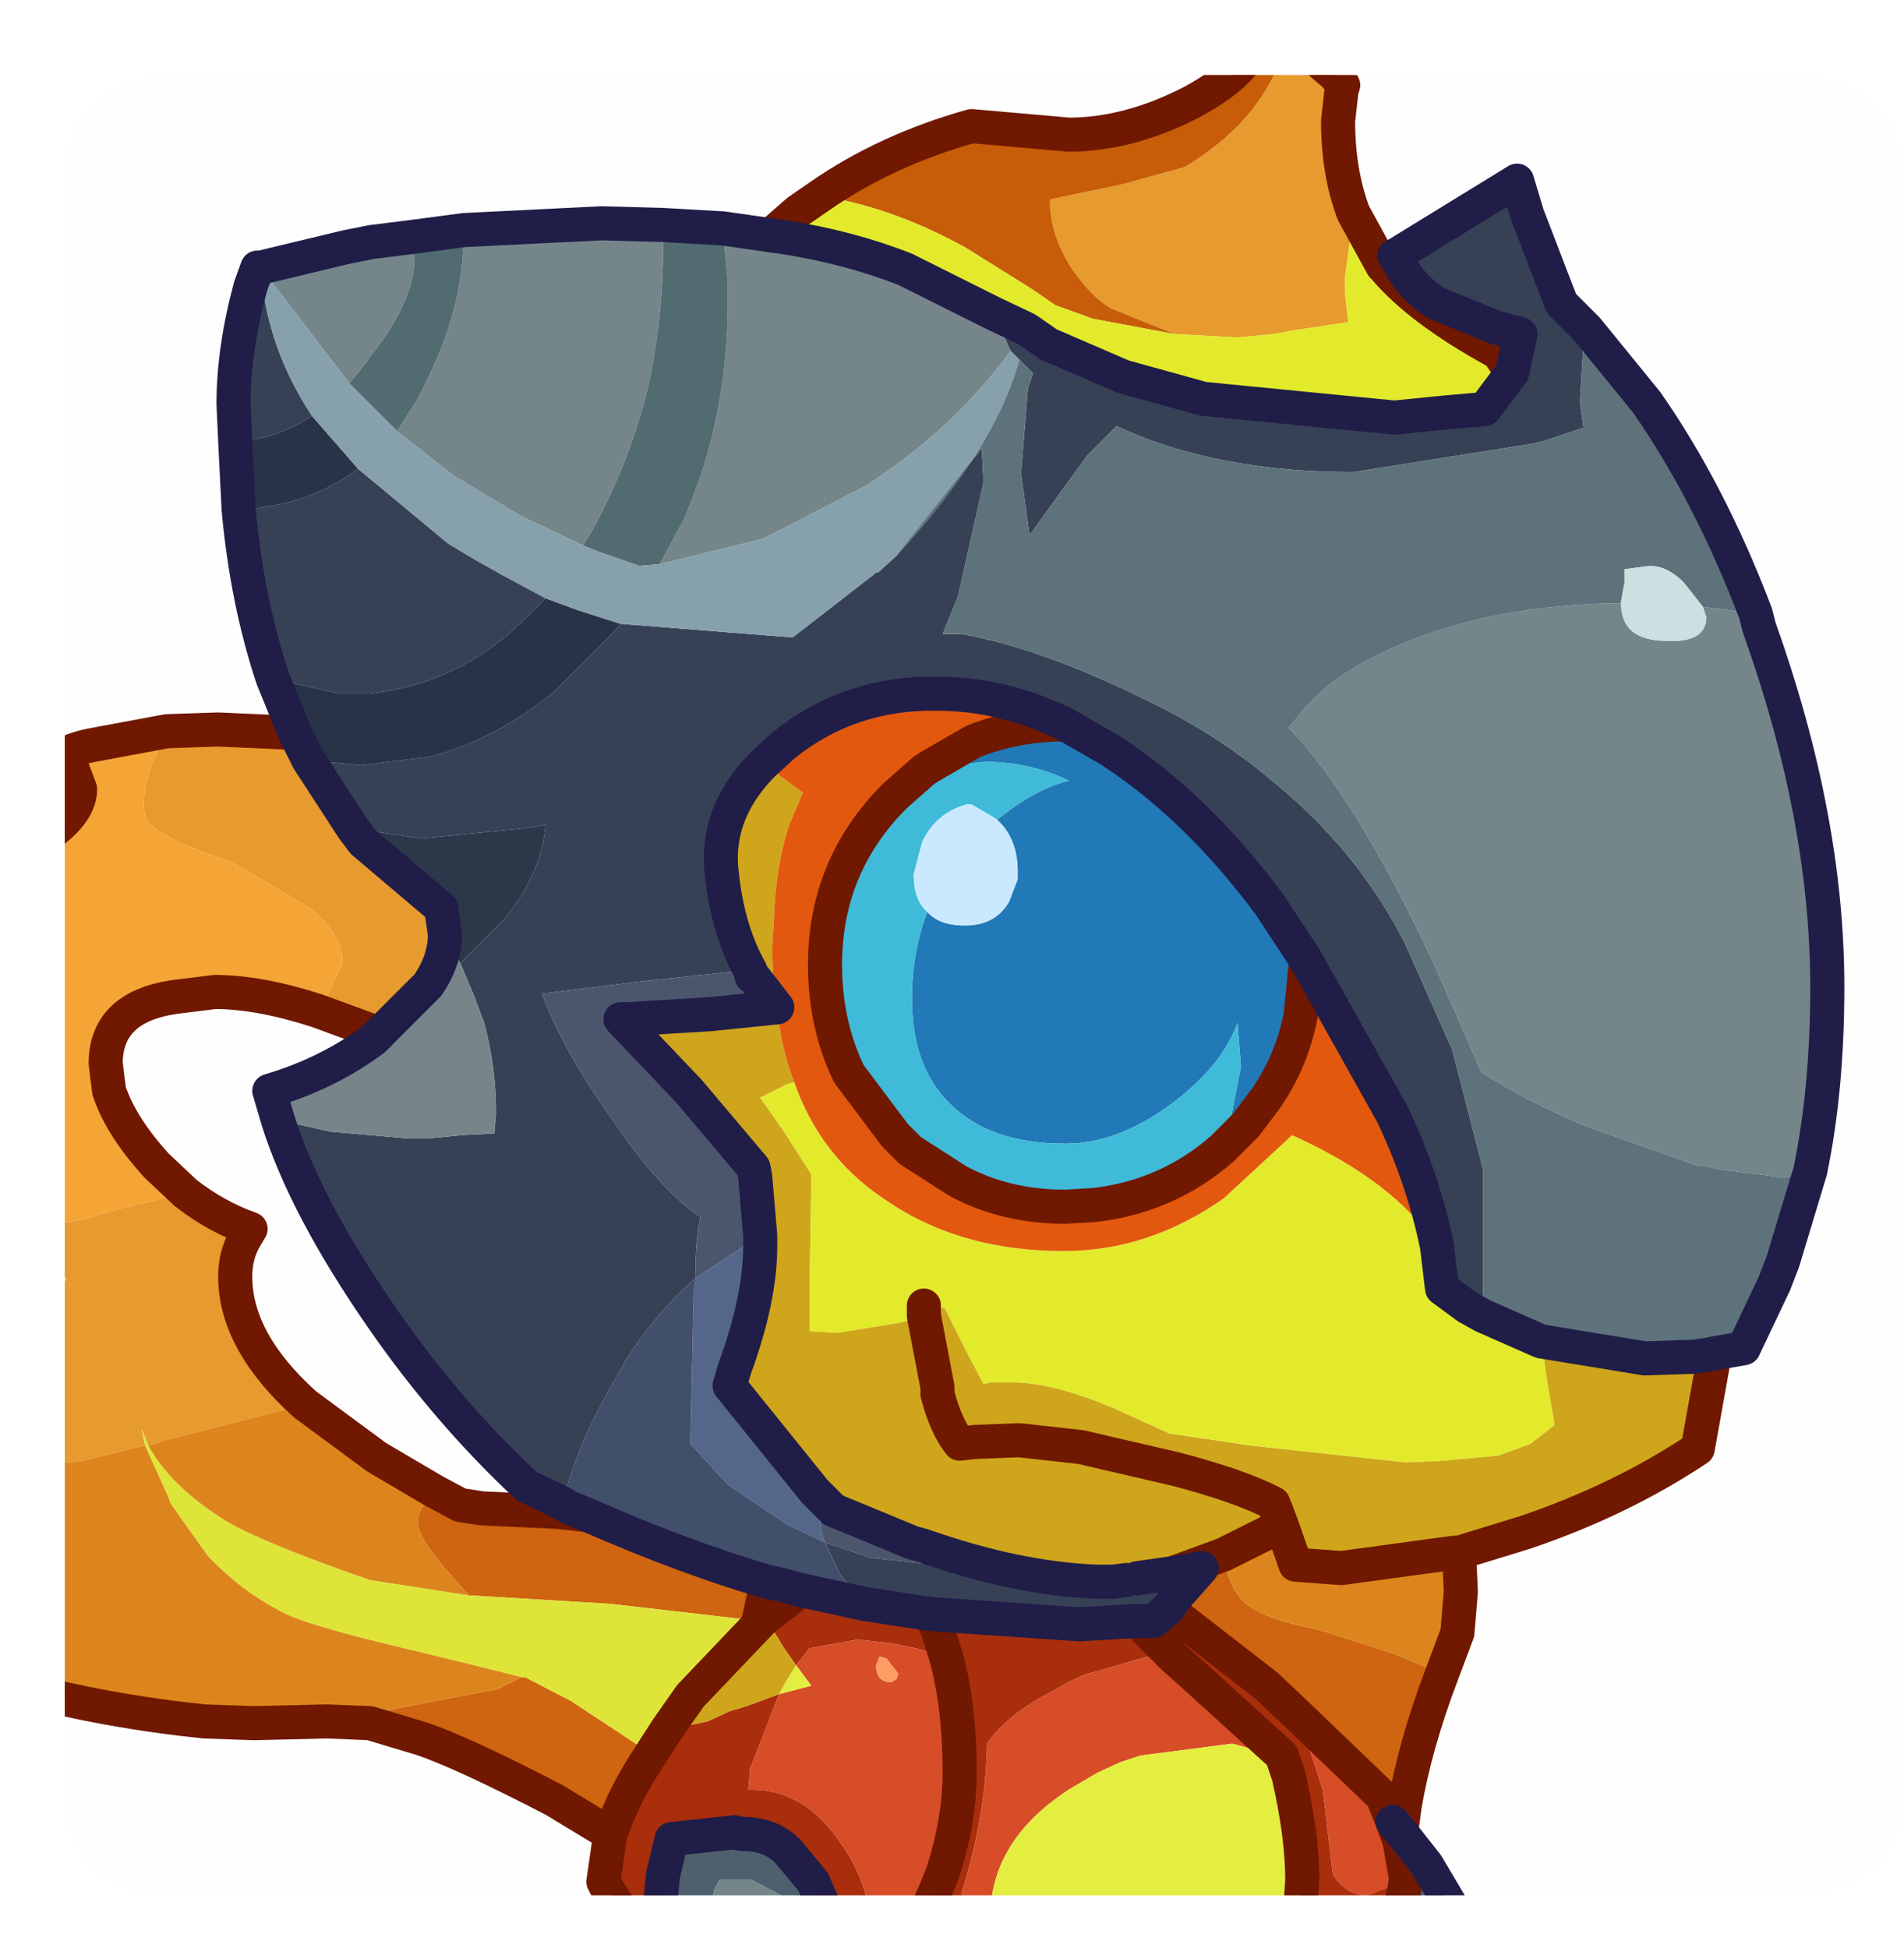 <?xml version="1.0" encoding="UTF-8" standalone="no"?>
<svg xmlns:ffdec="https://www.free-decompiler.com/flash" xmlns:xlink="http://www.w3.org/1999/xlink" ffdec:objectType="frame" height="57.15px" width="55.85px" xmlns="http://www.w3.org/2000/svg">
  <g transform="matrix(1.0, 0.0, 0.0, 1.0, 1.9, 2.2)">
    <clipPath id="clipPath0" transform="matrix(1.0, 0.0, 0.0, 1.0, 0.0, 0.0)">
      <path d="M50.5 0.0 Q53.95 0.0 53.95 3.3 L53.95 50.15 Q53.95 53.4 50.5 53.4 L3.3 53.4 Q0.0 53.4 0.0 50.15 L0.0 3.3 Q0.0 0.0 3.3 0.0 L50.5 0.0" fill="#000000" fill-rule="evenodd" stroke="none"/>
    </clipPath>
    <g clip-path="url(#clipPath0)">
      <use ffdec:characterId="2" height="57.15" transform="matrix(1.0, 0.0, 0.0, 1.0, -1.9, -2.2)" width="54.1" xlink:href="#shape1"/>
    </g>
    <use ffdec:characterId="3" height="53.4" transform="matrix(1.0, 0.0, 0.0, 1.0, 0.0, 0.0)" width="53.95" xlink:href="#shape2"/>
  </g>
  <defs>
    <g id="shape1" transform="matrix(1.0, 0.0, 0.0, 1.0, 1.9, 2.2)">
      <path d="M35.8 -1.25 L37.25 0.0 37.5 0.3 37.45 0.45 37.35 1.35 Q37.35 2.85 37.8 4.05 L37.8 4.1 37.55 5.95 37.55 6.4 37.65 7.25 36.0 7.5 35.45 7.6 34.4 7.7 32.55 7.6 30.7 6.85 Q30.15 6.55 29.55 5.7 28.9 4.7 28.9 3.7 L28.9 3.65 31.05 3.2 32.85 2.7 Q34.5 1.7 35.25 0.4 35.8 -0.5 35.8 -1.2 L35.8 -1.25 M-1.4 40.85 L-1.4 35.9 -1.35 35.85 -1.15 35.8 -0.75 35.65 0.05 35.35 0.0 35.25 -0.5 34.55 -0.9 33.95 -0.95 33.9 0.6 33.55 1.65 33.25 3.55 32.8 Q4.45 33.5 5.45 33.85 L5.3 34.1 Q5.0 34.6 5.0 35.25 5.0 37.15 7.05 39.0 L2.95 40.05 2.8 40.1 2.45 40.2 2.25 39.7 2.35 40.2 0.55 40.65 -1.1 40.85 -1.2 40.85 -1.4 40.85 M3.0 19.25 L4.5 19.2 6.75 19.3 6.85 19.5 7.15 20.1 8.45 22.1 8.75 22.5 11.05 24.45 11.05 24.5 11.15 25.2 11.15 25.35 Q11.1 26.05 10.65 26.7 L9.2 28.15 8.9 28.0 7.4 27.45 7.65 27.1 8.15 26.05 8.15 25.95 Q8.05 25.05 7.05 24.35 L5.95 23.7 5.0 23.15 3.95 22.75 Q2.75 22.3 2.45 21.9 2.0 21.25 3.0 19.25" fill="#e89b2e" fill-rule="evenodd" stroke="none"/>
      <path d="M40.4 46.9 Q39.6 49.0 39.3 50.8 L39.2 51.55 38.95 51.25 39.2 51.55 39.15 51.8 38.95 51.25 38.65 50.5 36.2 48.15 35.25 47.25 32.35 45.0 32.6 44.65 33.35 43.8 32.55 43.95 32.5 43.95 34.0 43.4 Q34.1 44.35 34.65 44.85 35.2 45.3 36.75 45.6 L38.95 46.3 40.4 46.9 M16.0 51.6 L14.35 50.6 Q11.65 49.2 10.45 48.8 L8.95 48.35 7.7 48.3 8.0 48.25 12.7 47.35 13.4 47.0 13.5 47.0 14.85 47.7 17.2 49.25 Q16.4 50.45 16.05 51.5 L16.0 51.6 M10.85 41.55 L11.6 41.95 12.25 42.05 14.45 42.15 15.35 42.25 Q18.2 43.5 20.6 44.2 L20.35 45.35 16.0 44.85 11.85 44.6 11.1 43.75 Q10.35 42.85 10.35 42.45 10.35 42.1 10.85 41.55" fill="#d06411" fill-rule="evenodd" stroke="none"/>
      <path d="M-1.4 35.9 L-1.4 32.8 -0.95 33.9 -0.9 33.95 -0.5 34.55 0.0 35.25 0.05 35.35 -0.75 35.65 -1.15 35.8 -1.35 35.85 -1.4 35.9 M2.35 40.2 L2.25 39.7 2.45 40.2 Q3.1 41.4 4.7 42.4 L5.05 42.6 Q6.35 43.25 8.95 44.15 L11.85 44.6 16.0 44.85 20.35 45.35 20.35 45.45 18.35 47.55 17.65 48.55 17.2 49.25 14.85 47.7 13.5 47.0 13.4 47.0 11.8 46.6 10.15 46.2 Q6.95 45.45 6.3 45.05 5.15 44.45 4.2 43.45 L3.1 41.9 3.05 41.75 2.35 40.2" fill="#dfe638" fill-rule="evenodd" stroke="none"/>
      <path d="M-1.4 32.8 L-1.4 22.85 -1.05 22.65 Q0.45 21.8 0.45 20.95 L0.15 20.15 -0.05 19.95 Q0.3 19.75 0.85 19.65 L3.0 19.25 Q2.0 21.25 2.45 21.9 2.75 22.3 3.95 22.75 L5.0 23.15 5.95 23.7 7.05 24.35 Q8.05 25.05 8.15 25.95 L8.15 26.05 7.65 27.1 7.4 27.45 Q5.7 26.9 4.4 26.9 L3.2 27.05 Q1.2 27.35 1.2 29.0 L1.3 29.8 Q1.65 30.85 2.7 32.0 L3.55 32.8 1.65 33.25 0.6 33.55 -0.95 33.9 -1.4 32.8" fill="#f5a636" fill-rule="evenodd" stroke="none"/>
      <path d="M40.9 43.35 L40.95 44.5 40.85 45.7 40.4 46.9 38.95 46.3 36.75 45.6 Q35.2 45.3 34.65 44.85 34.1 44.35 34.0 43.4 L34.7 43.05 35.7 42.55 36.1 43.7 37.45 43.8 40.75 43.35 40.9 43.35 M7.7 48.3 L7.65 48.3 5.55 48.35 4.1 48.3 Q1.2 48.0 -1.4 47.3 L-1.4 40.85 -1.2 40.85 -1.1 40.85 0.55 40.65 2.35 40.2 3.05 41.75 3.1 41.9 4.2 43.45 Q5.15 44.45 6.3 45.05 6.95 45.45 10.15 46.2 L11.8 46.6 13.4 47.0 12.7 47.35 8.0 48.25 7.7 48.3 M7.05 39.0 L9.15 40.55 10.85 41.55 Q10.35 42.1 10.35 42.45 10.35 42.85 11.1 43.75 L11.85 44.6 8.95 44.15 Q6.35 43.25 5.05 42.6 L4.7 42.4 Q3.1 41.4 2.45 40.2 L2.8 40.1 2.95 40.05 7.05 39.0" fill="#dd861c" fill-rule="evenodd" stroke="none"/>
      <path d="M39.05 54.45 L36.2 54.45 36.3 52.95 Q36.3 51.65 35.9 49.9 L35.75 49.45 35.7 49.3 32.95 46.8 32.3 46.6 31.75 46.4 30.2 46.85 30.0 46.9 Q29.7 47.0 29.35 47.2 L28.9 47.45 Q27.65 48.1 27.05 48.95 L27.05 49.05 Q27.0 51.15 26.3 53.35 L27.2 54.45 25.0 54.45 22.0 54.45 22.2 54.0 22.3 53.8 21.95 53.0 21.2 52.1 Q20.7 51.6 19.9 51.6 L19.85 51.6 19.65 51.55 17.8 51.75 17.55 52.8 17.45 53.8 17.4 54.45 16.7 54.45 15.85 53.1 15.8 53.0 16.0 51.6 16.05 51.5 Q16.4 50.45 17.2 49.25 L17.65 48.55 18.85 48.3 19.5 48.0 20.0 47.85 20.95 47.5 20.1 49.7 20.05 50.3 20.15 50.3 Q21.7 50.3 22.75 51.85 23.5 52.9 23.65 54.15 24.8 53.8 25.55 53.25 L25.75 52.75 Q26.25 51.2 26.25 49.8 26.25 47.85 25.85 46.4 L24.95 46.15 24.2 46.0 23.25 45.9 21.85 46.15 21.45 46.65 21.1 46.15 20.55 45.25 21.6 44.45 20.55 45.25 20.35 45.45 20.35 45.35 20.6 44.2 21.05 44.3 21.6 44.45 23.45 44.85 25.4 45.15 25.6 45.6 25.85 46.4 25.6 45.6 25.4 45.15 29.75 45.45 31.45 45.35 32.55 46.45 32.95 46.8 32.55 46.45 31.45 45.35 31.95 45.35 32.35 45.0 35.25 47.25 36.2 48.15 36.9 50.3 37.2 52.8 Q37.6 53.4 38.2 53.4 L38.85 53.15 39.05 53.1 39.35 52.95 39.05 54.45 M25.0 54.45 L25.55 53.25 25.0 54.45" fill="#aa2e0c" fill-rule="evenodd" stroke="none"/>
      <path d="M21.45 46.65 L21.85 46.15 23.25 45.9 24.2 46.0 24.95 46.15 25.85 46.4 Q26.25 47.85 26.25 49.8 26.25 51.2 25.75 52.75 L25.55 53.25 Q24.8 53.8 23.65 54.15 23.5 52.9 22.75 51.85 21.7 50.3 20.15 50.3 L20.05 50.3 20.1 49.7 20.95 47.5 21.9 47.25 21.45 46.65 M24.4 47.05 L24.45 46.9 24.1 46.45 23.9 46.4 23.8 46.65 Q23.8 47.15 24.25 47.15 L24.4 47.05 M27.2 54.45 L26.3 53.35 Q27.0 51.15 27.05 49.05 L27.05 48.95 Q27.65 48.1 28.9 47.45 L29.35 47.2 Q29.7 47.0 30.0 46.9 L30.2 46.85 31.75 46.4 32.3 46.6 32.95 46.8 35.7 49.3 35.75 49.45 35.5 49.3 34.25 48.95 31.55 49.3 30.95 49.5 30.3 49.8 29.45 50.3 Q27.15 51.8 27.15 54.05 L27.2 54.45 M36.2 48.15 L38.65 50.5 38.95 51.25 39.15 51.8 39.35 52.95 39.05 53.1 38.85 53.15 38.2 53.4 Q37.6 53.4 37.2 52.8 L36.9 50.3 36.2 48.15" fill="#d74d27" fill-rule="evenodd" stroke="none"/>
      <path d="M39.95 52.5 L40.75 53.85 41.1 54.45 39.05 54.45 39.35 52.95 39.95 52.5 M18.85 54.45 L17.4 54.45 17.45 53.8 17.55 52.8 17.8 51.75 19.65 51.55 19.85 51.6 19.9 51.6 Q20.7 51.6 21.2 52.1 L21.95 53.0 22.3 53.8 22.2 54.0 21.3 53.55 20.15 52.95 19.2 52.95 19.05 53.25 19.0 53.45 18.85 54.2 18.85 54.45" fill="#4e606d" fill-rule="evenodd" stroke="none"/>
      <path d="M36.2 54.45 L27.2 54.45 27.15 54.05 Q27.15 51.8 29.45 50.3 L30.3 49.8 30.95 49.5 31.55 49.3 34.25 48.95 35.5 49.3 35.75 49.45 35.9 49.9 Q36.3 51.65 36.3 52.95 L36.2 54.45 M21.45 46.65 L21.9 47.25 20.95 47.5 21.2 47.05 21.45 46.65" fill="#e5ef41" fill-rule="evenodd" stroke="none"/>
      <path d="M48.4 37.5 L47.9 40.3 Q45.65 41.8 42.85 42.75 L40.9 43.35 40.75 43.35 37.45 43.8 36.1 43.7 35.7 42.55 34.7 43.05 34.0 43.4 32.5 43.95 31.45 44.1 31.15 44.15 30.75 44.2 30.25 44.2 Q27.9 44.1 25.2 43.15 L24.85 43.05 22.55 42.1 22.0 41.55 19.5 38.45 19.65 37.95 Q20.4 35.9 20.4 34.35 L20.4 34.05 20.25 32.3 20.2 32.05 18.3 29.8 16.3 27.7 16.5 27.7 18.95 27.55 20.9 27.35 20.2 26.45 20.15 26.45 20.1 26.25 Q19.4 25.0 19.25 23.2 19.15 21.55 20.5 20.2 L21.1 20.65 21.65 21.05 21.25 22.0 Q20.85 23.2 20.8 24.8 L20.75 25.6 Q20.75 26.5 20.9 27.35 21.0 28.55 21.4 29.55 L21.2 29.6 20.4 30.0 21.1 31.0 21.9 32.25 21.85 35.5 21.85 35.8 21.85 36.85 22.65 36.9 24.5 36.6 25.2 36.4 25.6 38.5 25.6 38.6 25.6 38.7 Q25.85 39.65 26.25 40.15 L26.7 40.1 28.0 40.05 29.8 40.25 32.6 40.9 Q34.5 41.4 35.45 41.9 L35.55 42.15 35.7 42.55 35.55 42.15 35.45 41.9 Q34.5 41.4 32.6 40.9 L29.8 40.25 28.0 40.05 26.7 40.1 26.25 40.15 Q25.85 39.65 25.6 38.7 L25.6 38.6 25.6 38.5 25.25 36.4 25.8 36.15 26.45 37.45 26.95 38.4 27.15 38.35 27.8 38.35 Q28.8 38.35 30.25 38.9 L30.75 39.1 32.4 39.85 34.75 40.2 39.35 40.7 40.4 40.65 42.05 40.5 43.0 40.15 43.7 39.6 43.5 38.45 43.35 37.4 43.3 37.15 46.35 37.65 47.8 37.6 48.15 37.55 48.4 37.5 M17.65 48.55 L18.35 47.55 20.35 45.45 20.55 45.25 21.1 46.15 21.45 46.65 21.2 47.05 20.95 47.5 20.0 47.85 19.5 48.0 18.85 48.3 17.65 48.55" fill="#d0a61c" fill-rule="evenodd" stroke="none"/>
      <path d="M22.15 3.55 Q24.1 2.2 26.6 1.5 L29.45 1.75 Q31.2 1.75 33.05 0.8 35.0 -0.25 35.0 -1.4 L34.95 -1.7 35.8 -1.25 35.8 -1.2 Q35.8 -0.5 35.25 0.4 34.5 1.7 32.85 2.7 L31.05 3.2 28.9 3.65 28.9 3.7 Q28.9 4.7 29.55 5.7 30.15 6.55 30.7 6.85 L32.55 7.6 30.15 7.15 29.05 6.75 28.4 6.3 26.4 5.05 Q24.2 3.85 22.15 3.55" fill="#c85d09" fill-rule="evenodd" stroke="none"/>
      <path d="M37.8 4.05 L38.65 5.6 38.7 5.65 Q39.75 6.9 42.05 8.15 L42.45 8.75 42.4 8.8 41.65 9.8 40.5 9.9 39.0 10.05 33.4 9.5 31.05 8.85 28.85 7.9 28.35 7.55 28.2 7.45 27.25 7.0 24.65 5.7 Q23.0 5.05 21.05 4.75 L20.7 4.7 21.5 4.0 22.15 3.55 Q24.2 3.85 26.4 5.05 L28.4 6.3 29.05 6.75 30.15 7.15 32.55 7.6 34.4 7.7 35.45 7.6 36.0 7.5 37.65 7.25 37.55 6.4 37.55 5.95 37.8 4.1 37.8 4.05 M41.6 36.4 L43.3 37.15 43.35 37.4 43.5 38.45 43.7 39.6 43.0 40.15 42.05 40.5 40.4 40.65 39.35 40.7 34.75 40.2 32.4 39.85 30.75 39.1 30.25 38.9 Q28.8 38.35 27.8 38.35 L27.15 38.35 26.95 38.4 26.45 37.45 25.8 36.15 25.25 36.4 25.2 36.1 25.2 36.4 24.5 36.6 22.65 36.9 21.85 36.85 21.85 35.8 21.85 35.5 21.9 32.25 21.1 31.0 20.4 30.0 21.2 29.6 21.4 29.55 Q22.15 31.7 24.0 32.95 L24.3 33.15 Q26.4 34.5 29.3 34.5 31.8 34.5 34.0 32.95 L36.0 31.1 Q39.0 32.45 40.25 34.35 L40.4 35.6 41.15 36.15 41.6 36.4" fill="#e4eb2c" fill-rule="evenodd" stroke="none"/>
      <path d="M40.25 34.35 Q39.0 32.45 36.0 31.1 L34.0 32.95 Q31.8 34.5 29.3 34.5 26.4 34.5 24.3 33.15 L24.0 32.95 Q22.15 31.7 21.4 29.55 21.0 28.55 20.9 27.35 20.75 26.5 20.75 25.6 L20.8 24.8 Q20.85 23.2 21.25 22.0 L21.65 21.05 21.1 20.65 20.5 20.2 21.1 19.65 Q23.05 18.1 25.6 18.15 27.5 18.15 29.35 19.05 27.9 19.05 26.65 19.55 L25.35 20.3 25.2 20.4 24.35 21.15 Q22.3 23.2 22.3 26.1 22.3 27.85 23.0 29.3 L24.35 31.1 24.8 31.55 26.2 32.45 Q27.6 33.2 29.35 33.2 L30.2 33.15 Q32.35 32.9 33.95 31.5 L34.05 31.4 34.2 31.25 34.35 31.1 34.65 30.8 35.25 30.0 Q36.0 28.9 36.25 27.6 L36.4 26.1 36.4 25.95 38.95 30.5 Q39.85 32.4 40.25 34.35" fill="#e3580e" fill-rule="evenodd" stroke="none"/>
      <path d="M29.35 19.05 L30.65 19.8 Q33.2 21.45 35.35 24.35 L36.4 25.95 36.4 26.1 36.25 27.6 Q36.0 28.9 35.25 30.0 L34.65 30.8 34.35 31.1 34.2 31.25 34.05 31.4 34.5 29.1 34.4 27.8 Q34.0 28.95 32.7 30.0 31.0 31.35 29.35 31.35 27.3 31.35 26.15 30.35 24.85 29.25 24.85 27.1 24.85 25.75 25.3 24.55 25.65 24.95 26.4 24.95 27.3 24.95 27.7 24.25 L27.95 23.6 27.95 23.35 Q27.95 22.4 27.35 21.85 28.45 20.95 29.45 20.7 28.3 20.15 27.0 20.15 L26.0 20.25 25.2 20.4 25.35 20.3 26.65 19.55 Q27.9 19.05 29.35 19.05" fill="#2179b8" fill-rule="evenodd" stroke="none"/>
      <path d="M34.05 31.4 L33.95 31.5 Q32.35 32.9 30.2 33.15 L29.35 33.2 Q27.6 33.2 26.2 32.45 L24.8 31.55 24.35 31.1 23.0 29.3 Q22.3 27.85 22.3 26.1 22.3 23.2 24.35 21.15 L25.2 20.4 26.0 20.25 27.0 20.15 Q28.3 20.15 29.45 20.7 28.45 20.95 27.35 21.85 L27.2 21.75 26.6 21.4 26.45 21.4 Q25.55 21.65 25.15 22.5 L24.9 23.45 Q24.9 24.2 25.3 24.55 24.85 25.75 24.85 27.1 24.85 29.25 26.15 30.35 27.3 31.35 29.35 31.35 31.0 31.35 32.7 30.0 34.0 28.95 34.4 27.8 L34.5 29.1 34.05 31.4" fill="#3fbbd9" fill-rule="evenodd" stroke="none"/>
      <path d="M25.3 24.55 Q24.9 24.2 24.9 23.45 L25.15 22.5 Q25.55 21.65 26.45 21.4 L26.6 21.4 27.2 21.75 27.35 21.85 Q27.95 22.4 27.95 23.35 L27.95 23.6 27.7 24.25 Q27.3 24.95 26.4 24.95 25.65 24.95 25.3 24.55" fill="#cbe9ff" fill-rule="evenodd" stroke="none"/>
      <path d="M24.4 47.05 L24.25 47.15 Q23.8 47.15 23.8 46.65 L23.9 46.4 24.1 46.45 24.45 46.9 24.4 47.05" fill="#ff9e62" fill-rule="evenodd" stroke="none"/>
      <path d="M49.6 15.8 L49.7 16.2 Q51.7 21.8 51.7 26.75 51.7 29.75 51.2 32.15 L50.45 32.35 48.5 32.1 48.1 32.0 47.9 32.0 44.65 30.85 Q42.85 30.1 41.55 29.25 L40.15 26.05 Q37.85 21.15 35.9 19.15 L36.15 18.85 Q37.0 17.7 38.75 16.9 41.5 15.6 45.3 15.5 L45.65 15.5 Q45.65 16.6 47.0 16.6 L47.2 16.6 47.3 16.6 Q48.15 16.55 48.15 15.9 L48.05 15.6 49.6 15.8 M22.0 54.45 L18.85 54.45 18.85 54.2 19.0 53.45 19.05 53.25 19.2 52.95 20.15 52.95 21.3 53.55 22.2 54.0 22.0 54.45 M5.75 5.65 L8.25 5.05 9.0 4.9 10.2 4.75 10.25 5.45 Q10.25 6.35 9.45 7.6 L8.75 8.55 8.35 9.05 5.75 5.65 M11.7 4.55 L15.75 4.35 17.55 4.4 17.55 5.0 Q17.55 7.3 17.05 9.4 16.5 11.5 15.45 13.4 L15.2 13.8 13.4 12.95 11.4 11.75 9.75 10.45 10.35 9.5 10.55 9.1 Q11.7 6.85 11.7 4.7 L11.7 4.55 M19.3 4.5 L20.7 4.7 21.05 4.75 Q23.0 5.05 24.65 5.7 L27.25 7.0 27.75 8.1 Q26.05 10.4 23.5 12.05 L20.5 13.6 17.45 14.35 18.15 13.05 Q19.45 10.1 19.45 6.65 L19.45 6.55 19.45 6.1 19.3 4.5" fill="#74878b" fill-rule="evenodd" stroke="none"/>
      <path d="M42.45 8.75 L42.7 7.6 41.95 7.4 40.25 6.7 Q39.5 6.25 39.1 5.45 L39.0 5.3 39.1 5.25 42.6 3.1 42.9 4.1 43.9 6.7 44.65 7.45 44.55 7.8 44.45 9.5 44.45 9.65 44.55 10.35 43.5 10.7 43.15 10.8 37.8 11.65 Q33.75 11.65 30.85 10.3 L30.0 11.15 28.3 13.5 28.05 11.7 28.25 9.2 28.4 8.75 28.15 8.5 28.0 8.35 27.75 8.1 27.25 7.0 28.2 7.45 28.35 7.55 28.85 7.9 31.05 8.85 33.4 9.5 39.0 10.05 40.5 9.9 41.65 9.8 42.4 8.8 42.45 8.75 M6.1 17.7 Q5.35 15.45 5.1 12.75 7.15 12.65 8.6 11.55 L11.25 13.75 12.0 14.2 12.8 14.65 14.1 15.35 13.4 16.05 Q11.55 17.85 8.95 18.15 L8.05 18.15 6.1 17.7 M5.0 10.75 L4.95 9.65 Q4.95 8.05 5.45 6.2 L5.65 5.65 5.75 5.65 Q5.9 7.95 7.25 10.0 6.2 10.7 5.0 10.75 M24.4 14.1 L26.9 10.95 26.95 11.95 26.2 15.3 25.75 16.4 26.3 16.4 Q28.6 16.8 31.65 18.3 33.75 19.3 35.35 20.65 37.9 22.7 39.3 25.45 L40.7 28.6 41.6 32.1 41.6 33.6 41.6 35.9 41.6 36.4 41.15 36.15 40.4 35.6 40.25 34.35 Q39.85 32.4 38.95 30.5 L36.4 25.95 35.35 24.35 Q33.2 21.45 30.65 19.8 L29.35 19.05 Q27.5 18.15 25.6 18.15 23.05 18.1 21.1 19.65 L20.5 20.2 Q19.15 21.55 19.25 23.2 19.4 25.0 20.1 26.25 L16.8 26.6 14.0 26.95 Q14.6 28.6 16.1 30.7 17.5 32.75 18.65 33.5 18.5 34.1 18.5 35.3 17.4 36.25 16.45 37.7 L16.35 37.9 15.95 38.6 15.5 39.45 Q14.9 40.7 14.6 41.9 L13.55 41.4 Q11.2 39.2 9.3 36.45 7.05 33.2 6.25 30.65 L7.8 31.0 10.1 31.2 10.65 31.2 11.65 31.1 12.6 31.05 12.65 30.45 Q12.65 29.1 12.3 27.8 L12.0 27.0 11.6 26.05 12.9 24.75 Q14.0 23.4 14.1 22.0 L13.5 22.1 10.45 22.4 8.45 22.1 7.15 20.1 8.7 20.25 10.7 20.0 Q12.65 19.5 14.4 18.05 L16.1 16.35 16.3 16.1 21.35 16.5 23.8 14.6 23.85 14.6 24.4 14.1 M30.25 44.2 L30.75 44.2 31.15 44.15 31.45 44.1 32.5 43.95 32.55 43.95 33.35 43.8 32.6 44.65 32.35 45.0 31.95 45.35 31.45 45.35 29.75 45.45 25.4 45.15 23.45 44.85 22.75 44.0 22.3 43.05 23.65 43.5 30.25 44.2" fill="#374156" fill-rule="evenodd" stroke="none"/>
      <path d="M6.75 19.3 L6.1 17.7 8.05 18.15 8.95 18.15 Q11.55 17.85 13.4 16.05 L14.1 15.35 15.05 15.7 16.3 16.1 16.1 16.35 14.4 18.05 Q12.65 19.5 10.7 20.0 L8.7 20.25 7.15 20.1 6.85 19.5 6.75 19.3 M5.1 12.75 L5.0 10.75 Q6.2 10.7 7.25 10.0 L8.6 11.55 Q7.15 12.65 5.1 12.75" fill="#293348" fill-rule="evenodd" stroke="none"/>
      <path d="M10.2 4.75 L11.7 4.55 11.7 4.7 Q11.7 6.85 10.55 9.1 L10.35 9.5 9.75 10.45 8.35 9.05 8.75 8.55 9.45 7.6 Q10.25 6.35 10.25 5.45 L10.2 4.75 M17.55 4.4 L19.3 4.5 19.45 6.1 19.45 6.55 19.45 6.65 Q19.45 10.1 18.15 13.05 L17.45 14.35 16.85 14.4 15.7 14.0 15.2 13.8 15.45 13.4 Q16.5 11.5 17.05 9.4 17.55 7.3 17.55 5.0 L17.55 4.4" fill="#526b70" fill-rule="evenodd" stroke="none"/>
      <path d="M27.75 8.1 L28.0 8.35 Q27.3 10.95 24.4 14.1 L23.85 14.6 23.8 14.6 21.35 16.5 16.3 16.1 15.05 15.7 14.1 15.35 12.8 14.65 12.0 14.2 11.25 13.75 8.6 11.55 7.25 10.0 Q5.9 7.95 5.75 5.65 L8.35 9.05 9.75 10.45 11.4 11.75 13.4 12.95 15.2 13.8 15.7 14.0 16.85 14.4 17.45 14.35 20.5 13.6 23.5 12.05 Q26.05 10.4 27.75 8.1" fill="#87a1ad" fill-rule="evenodd" stroke="none"/>
      <path d="M44.65 7.45 L46.4 9.6 Q48.25 12.25 49.6 15.8 L48.05 15.6 47.5 14.9 47.4 14.8 Q46.95 14.4 46.5 14.4 L45.75 14.5 45.75 14.9 45.65 15.45 45.65 15.5 45.3 15.5 Q41.5 15.6 38.75 16.9 37.0 17.7 36.15 18.85 L35.9 19.15 Q37.85 21.15 40.15 26.05 L41.55 29.25 Q42.85 30.1 44.65 30.85 L47.9 32.0 48.1 32.0 48.5 32.1 50.45 32.35 51.2 32.15 50.4 34.8 50.15 35.45 49.25 37.35 48.4 37.5 48.15 37.55 47.8 37.6 46.35 37.65 43.3 37.15 41.6 36.4 41.6 35.9 41.6 33.6 41.6 32.1 40.7 28.6 39.3 25.45 Q37.9 22.7 35.35 20.65 33.75 19.3 31.65 18.3 28.6 16.8 26.3 16.4 L25.75 16.4 26.2 15.3 26.95 11.95 26.9 10.95 24.4 14.1 Q27.3 10.95 28.0 8.35 L28.15 8.5 28.4 8.75 28.25 9.2 28.05 11.7 28.3 13.5 30.0 11.15 30.85 10.3 Q33.75 11.65 37.8 11.65 L43.15 10.8 43.5 10.7 44.55 10.35 44.45 9.65 44.45 9.5 44.55 7.8 44.65 7.45" fill="#5e727b" fill-rule="evenodd" stroke="none"/>
      <path d="M45.65 15.5 L45.65 15.45 45.75 14.9 45.75 14.5 46.5 14.4 Q46.95 14.4 47.4 14.8 L47.5 14.9 48.05 15.6 48.15 15.9 Q48.15 16.55 47.3 16.6 L47.2 16.6 47.0 16.6 Q45.65 16.6 45.65 15.5" fill="#cce2e2" fill-rule="evenodd" stroke="none"/>
      <path d="M18.5 35.3 Q18.5 34.1 18.65 33.5 17.5 32.75 16.1 30.7 14.6 28.6 14.0 26.95 L16.8 26.6 20.1 26.25 20.15 26.45 20.2 26.45 20.9 27.35 18.95 27.55 16.5 27.7 16.3 27.7 18.3 29.8 20.2 32.05 20.25 32.3 20.4 34.05 18.5 35.3 M22.0 41.55 L22.55 42.1 24.85 43.05 25.2 43.15 Q27.9 44.1 30.25 44.2 L23.65 43.5 22.3 43.05 22.25 42.95 22.2 42.75 22.0 41.55" fill="#4b566d" fill-rule="evenodd" stroke="none"/>
      <path d="M20.4 34.05 L20.4 34.35 Q20.4 35.9 19.65 37.95 L19.5 38.45 22.0 41.55 22.2 42.75 22.25 42.95 22.3 43.05 21.15 42.5 19.45 41.35 18.35 40.15 18.45 35.75 18.5 35.3 20.4 34.05" fill="#54678c" fill-rule="evenodd" stroke="none"/>
      <path d="M14.6 41.9 Q14.9 40.7 15.5 39.45 L15.95 38.6 16.35 37.9 16.45 37.7 Q17.4 36.25 18.5 35.3 L18.45 35.75 18.35 40.15 19.45 41.35 21.15 42.5 22.3 43.05 22.75 44.0 23.45 44.85 21.6 44.45 21.05 44.3 20.6 44.2 Q18.2 43.5 15.35 42.25 L14.75 42.0 14.6 41.9" fill="#414f6b" fill-rule="evenodd" stroke="none"/>
      <path d="M8.45 22.1 L10.45 22.4 13.5 22.1 14.1 22.0 Q14.0 23.4 12.9 24.75 L11.6 26.05 11.15 25.35 11.15 25.2 11.05 24.5 11.05 24.45 8.75 22.5 8.45 22.1" fill="#2d374a" fill-rule="evenodd" stroke="none"/>
      <path d="M11.6 26.05 L12.0 27.0 12.3 27.8 Q12.65 29.1 12.65 30.45 L12.6 31.05 11.65 31.1 10.65 31.2 10.1 31.2 7.8 31.0 6.25 30.65 6.0 29.8 Q7.7 29.3 9.05 28.3 L9.15 28.2 9.2 28.15 10.65 26.7 Q11.1 26.05 11.15 25.35 L11.6 26.05" fill="#77868b" fill-rule="evenodd" stroke="none"/>
      <path d="M22.15 3.55 Q24.1 2.2 26.6 1.5 L29.45 1.75 Q31.2 1.75 33.05 0.8 35.0 -0.25 35.0 -1.4 L34.95 -1.7 35.8 -1.25 37.25 0.0 37.5 0.3 37.45 0.45 37.35 1.35 Q37.35 2.85 37.8 4.05 L38.65 5.6 38.7 5.65 Q39.75 6.9 42.05 8.15 L42.45 8.75 M48.4 37.5 L47.9 40.3 Q45.65 41.8 42.85 42.75 L40.9 43.35 40.95 44.5 40.85 45.7 40.4 46.9 Q39.6 49.0 39.3 50.8 L39.2 51.55 39.15 51.8 39.35 52.95 39.05 54.45 M16.7 54.45 L15.85 53.1 15.8 53.0 16.0 51.6 14.35 50.6 Q11.65 49.2 10.45 48.8 L8.95 48.35 7.7 48.3 7.65 48.3 5.55 48.35 4.1 48.3 Q1.2 48.0 -1.4 47.3 M-1.4 22.85 L-1.05 22.65 Q0.45 21.8 0.45 20.95 L0.15 20.15 -0.05 19.95 Q0.3 19.75 0.85 19.65 L3.0 19.25 4.5 19.2 6.75 19.3 M20.7 4.7 L21.5 4.0 22.15 3.55 M25.2 36.4 L25.2 36.1 M40.9 43.35 L40.75 43.35 37.45 43.8 36.1 43.7 35.7 42.55 34.7 43.05 34.0 43.4 32.5 43.95 M34.05 31.4 L33.95 31.5 Q32.35 32.9 30.2 33.15 L29.35 33.2 Q27.6 33.2 26.2 32.45 L24.8 31.55 24.35 31.1 23.0 29.3 Q22.3 27.85 22.3 26.1 22.3 23.2 24.35 21.15 L25.2 20.4 25.35 20.3 26.65 19.55 Q27.9 19.05 29.35 19.05 M7.4 27.45 L8.9 28.0 9.2 28.15 M7.4 27.45 Q5.7 26.9 4.4 26.9 L3.2 27.05 Q1.2 27.35 1.2 29.0 L1.3 29.8 Q1.65 30.85 2.7 32.0 L3.55 32.8 Q4.45 33.5 5.45 33.85 L5.3 34.1 Q5.0 34.6 5.0 35.25 5.0 37.15 7.05 39.0 L9.15 40.55 10.85 41.55 11.6 41.95 12.25 42.05 14.45 42.15 15.35 42.25 M17.2 49.25 L17.65 48.55 18.35 47.55 20.35 45.45 20.35 45.35 20.6 44.2 M36.4 25.95 L36.4 26.1 36.25 27.6 Q36.0 28.9 35.25 30.0 L34.65 30.8 34.35 31.1 34.2 31.25 34.05 31.4 M35.7 42.55 L35.55 42.15 35.45 41.9 Q34.5 41.4 32.6 40.9 L29.8 40.25 28.0 40.05 26.7 40.1 26.25 40.15 Q25.85 39.65 25.6 38.7 L25.6 38.6 25.6 38.5 25.2 36.4 M25.55 53.25 L25.75 52.75 Q26.25 51.2 26.25 49.8 26.25 47.85 25.85 46.4 L25.6 45.6 25.4 45.15 M21.6 44.45 L20.55 45.25 20.35 45.45 M32.95 46.8 L32.55 46.45 31.45 45.35 M32.35 45.0 L35.25 47.25 36.2 48.15 38.65 50.5 38.95 51.25 39.15 51.8 M35.75 49.45 L35.7 49.3 32.95 46.8 M35.75 49.45 L35.9 49.9 Q36.3 51.65 36.3 52.95 L36.2 54.45 M25.55 53.25 L25.0 54.45 M16.0 51.6 L16.05 51.5 Q16.4 50.45 17.2 49.25" fill="none" stroke="#701800" stroke-linecap="round" stroke-linejoin="round" stroke-width="1.0"/>
      <path d="M42.45 8.75 L42.7 7.6 41.95 7.4 40.25 6.7 Q39.5 6.25 39.1 5.45 L39.0 5.3 39.1 5.25 42.6 3.1 42.9 4.1 43.9 6.7 44.65 7.45 46.4 9.6 Q48.25 12.25 49.6 15.8 L49.7 16.2 Q51.7 21.8 51.7 26.75 51.7 29.75 51.2 32.15 L50.4 34.8 50.15 35.45 49.25 37.35 48.4 37.5 48.15 37.55 47.8 37.6 46.35 37.65 43.3 37.15 41.6 36.4 41.15 36.15 40.4 35.6 40.25 34.35 Q39.85 32.4 38.95 30.5 L36.4 25.95 35.35 24.35 Q33.2 21.45 30.65 19.8 L29.35 19.05 Q27.5 18.15 25.6 18.15 23.05 18.1 21.1 19.65 L20.5 20.2 Q19.15 21.55 19.25 23.2 19.4 25.0 20.1 26.25 L20.15 26.45 20.2 26.45 20.9 27.35 18.95 27.55 16.5 27.7 16.3 27.7 18.3 29.8 20.2 32.05 20.25 32.3 20.4 34.05 20.4 34.35 Q20.4 35.9 19.65 37.95 L19.5 38.45 22.0 41.55 22.55 42.1 24.85 43.05 25.2 43.15 Q27.9 44.1 30.25 44.2 L30.75 44.2 31.15 44.15 M39.2 51.55 L39.95 52.5 40.75 53.85 41.1 54.45 M6.75 19.3 L6.1 17.7 Q5.35 15.45 5.1 12.75 L5.0 10.75 4.95 9.65 Q4.95 8.05 5.45 6.2 L5.65 5.65 5.75 5.65 8.25 5.05 9.0 4.9 10.2 4.75 11.7 4.55 15.75 4.35 17.55 4.4 19.3 4.5 20.7 4.7 21.05 4.75 Q23.0 5.05 24.65 5.7 L27.25 7.0 28.2 7.45 28.35 7.55 28.85 7.9 31.05 8.85 33.4 9.5 39.0 10.05 40.5 9.9 41.65 9.8 42.4 8.8 42.45 8.75 M7.15 20.1 L8.45 22.1 8.75 22.5 11.05 24.45 11.05 24.5 11.15 25.2 11.15 25.35 Q11.1 26.05 10.65 26.7 L9.2 28.15 9.15 28.2 9.05 28.3 Q7.7 29.3 6.0 29.8 L6.25 30.65 Q7.05 33.2 9.3 36.45 11.2 39.2 13.55 41.4 L14.6 41.9 14.75 42.0 15.35 42.25 Q18.2 43.5 20.6 44.2 L21.05 44.3 21.6 44.45 23.45 44.85 25.4 45.15 29.75 45.45 31.45 45.35 31.95 45.35 32.35 45.0 32.6 44.65 33.35 43.8 32.55 43.95 32.5 43.95 31.45 44.1 M7.15 20.1 L6.85 19.5 6.75 19.3 M38.95 51.25 L39.2 51.55 M17.4 54.45 L17.45 53.8 17.55 52.8 17.8 51.75 19.65 51.55 19.85 51.6 19.9 51.6 Q20.7 51.6 21.2 52.1 L21.95 53.0 22.3 53.8 22.2 54.0 22.0 54.45" fill="none" stroke="#201d48" stroke-linecap="round" stroke-linejoin="round" stroke-width="1.0"/>
    </g>
    <g id="shape2" transform="matrix(1.0, 0.0, 0.0, 1.0, 0.0, 0.0)">
      <path d="M50.5 0.0 Q53.95 0.0 53.95 3.3 L53.95 50.15 Q53.95 53.4 50.5 53.4 L3.3 53.4 Q0.0 53.4 0.0 50.15 L0.0 3.3 Q0.0 0.0 3.3 0.0 L50.5 0.0" fill="#000000" fill-opacity="0.004" fill-rule="evenodd" stroke="none"/>
    </g>
  </defs>
</svg>
